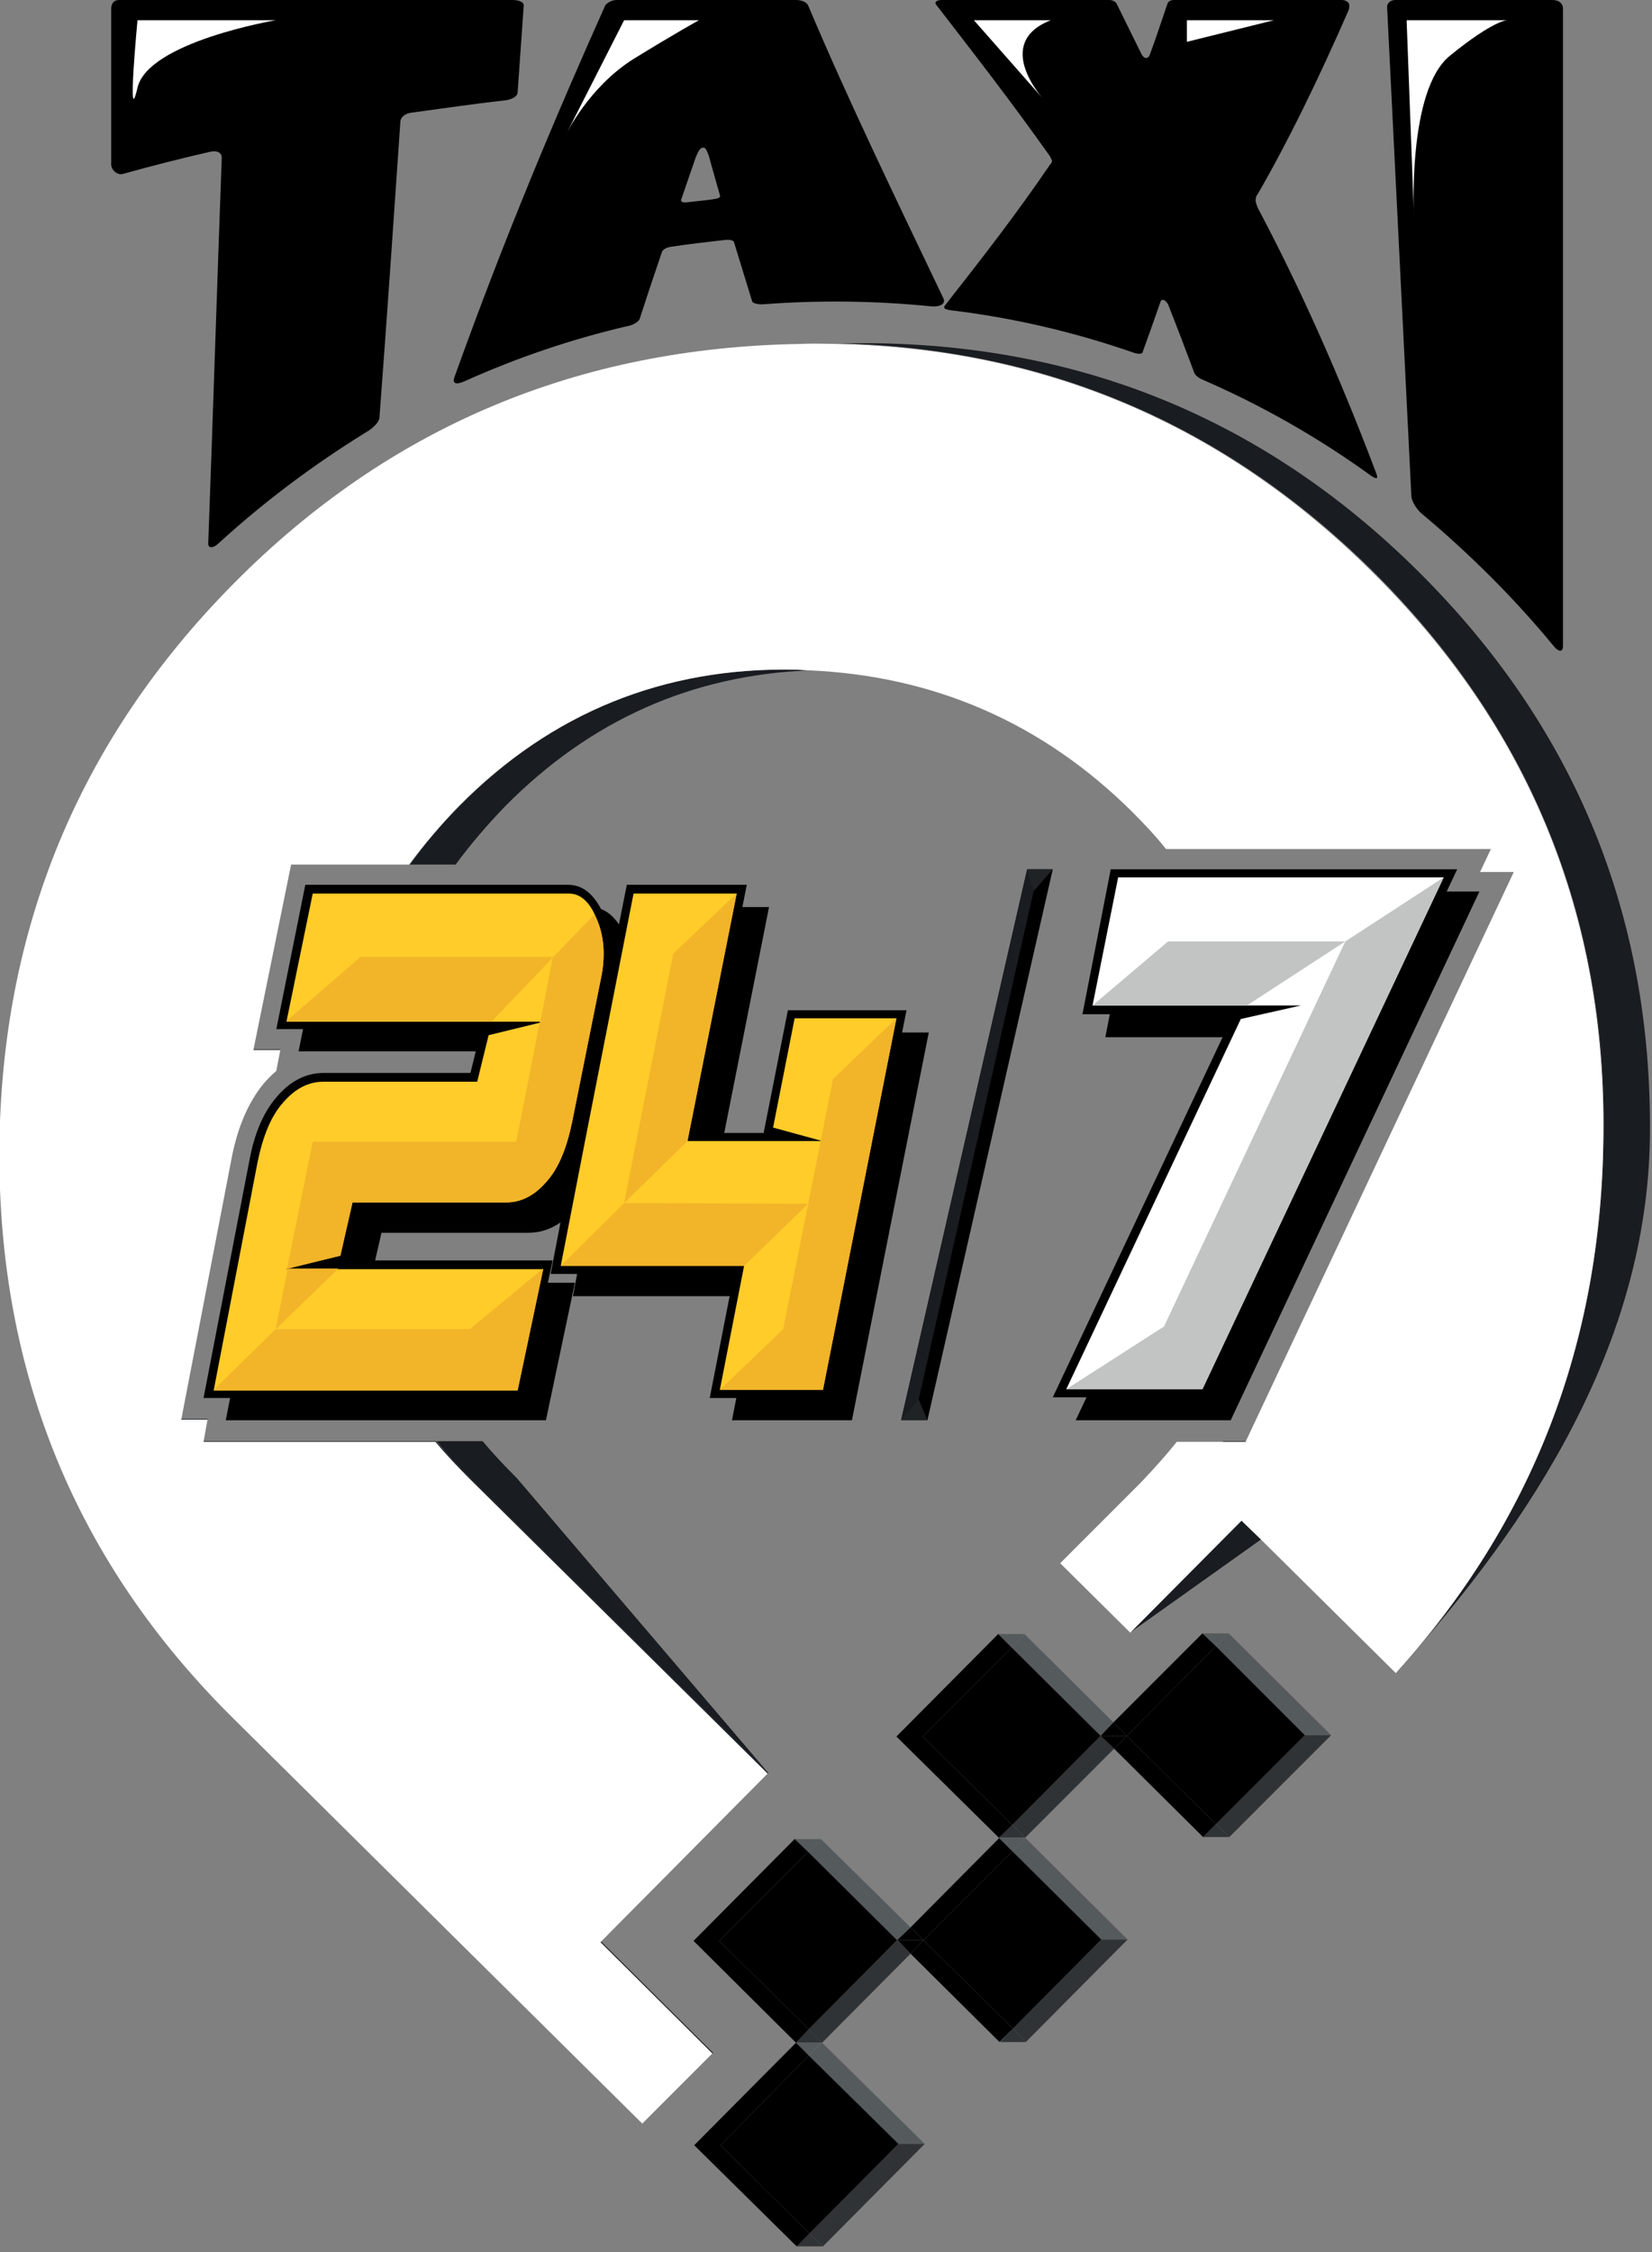 <svg width="160" height="218" viewBox="0 0 160 218" fill="none" xmlns="http://www.w3.org/2000/svg">
<rect x="0" y="0" width="160" height="218" fill="#808080" stroke="none"/>
<g clip-path="url(#clip0_3105_16694)">
<path d="M21.215 52.549C20.693 53.071 20.106 53.136 20.171 52.549C20.628 40.146 21.02 27.678 21.477 15.275C21.477 14.753 21.02 14.557 20.367 14.688C17.495 15.34 14.688 16.058 11.881 16.842C11.358 16.972 10.771 16.45 10.771 15.928V0.849C10.771 0.326 11.032 0 11.554 0H49.611C50.264 0 50.786 0.196 50.721 0.588C50.525 3.394 50.329 6.136 50.133 8.943C50.133 9.335 49.546 9.661 48.828 9.726C45.825 10.053 42.822 10.51 39.885 10.901C39.232 10.967 38.775 11.358 38.775 11.815C38.122 21.346 37.47 30.876 36.752 40.407C36.752 40.799 36.164 41.451 35.446 41.843C30.485 44.911 25.72 48.436 21.215 52.549Z" fill="black"/>
<path d="M77.093 0C77.746 0 78.138 0.261 78.268 0.522C82.185 9.792 86.624 18.931 91.389 28.918C91.585 29.375 91.128 29.767 90.018 29.636C84.731 29.114 79.378 29.049 74.09 29.44C73.503 29.506 72.915 29.375 72.85 29.179C72.263 27.286 71.675 25.328 71.088 23.435C71.022 23.239 70.631 23.174 70.108 23.239C68.411 23.435 66.649 23.631 64.951 23.892C64.56 23.957 64.168 24.153 64.103 24.414C63.385 26.503 62.667 28.657 61.949 30.876C61.818 31.203 61.165 31.529 60.643 31.594C55.356 32.835 50.133 34.597 45.042 36.882C44.193 37.274 43.801 37.143 43.997 36.556C48.958 22.717 53.92 11.032 58.62 0.522C58.75 0.326 59.207 0 59.729 0H77.093ZM68.672 15.144C68.477 14.622 68.346 14.231 68.085 14.296C67.824 14.296 67.628 14.622 67.367 15.275C66.91 16.581 66.453 17.951 65.996 19.257C65.865 19.453 66.061 19.649 66.518 19.583C69.521 19.257 69.847 19.257 69.717 18.865C69.39 17.69 68.999 16.385 68.672 15.144Z" fill="black"/>
<path d="M101.703 15.928C101.768 15.863 101.898 15.667 101.898 15.601C101.898 15.536 101.768 15.275 101.703 15.144C97.916 9.792 94.196 5.026 90.671 0.457C90.475 0.261 90.671 0 91.193 0H107.447C107.773 0 108.1 0.196 108.165 0.392C108.948 1.958 109.732 3.59 110.58 5.287C110.711 5.483 110.842 5.614 110.972 5.614C111.168 5.614 111.298 5.483 111.364 5.287C111.951 3.721 112.473 2.089 113.061 0.392C113.126 0.131 113.387 0 113.714 0H129.968C130.294 0 130.686 0.196 130.686 0.522C130.686 0.653 130.686 0.783 130.621 0.979C127.618 7.833 124.746 13.708 121.808 18.8C121.612 18.996 121.612 19.322 121.612 19.453C121.612 19.583 121.743 19.91 121.808 20.106C125.725 27.482 129.576 35.968 133.297 45.825C133.493 46.347 133.362 46.413 132.84 46.086C127.618 42.3 122.069 39.167 116.325 36.686C116.064 36.556 115.737 36.294 115.672 36.099C114.823 33.814 113.975 31.594 113.126 29.44C112.996 29.244 112.8 29.049 112.735 29.049C112.539 28.983 112.473 29.049 112.408 29.179C111.821 30.876 111.233 32.508 110.646 34.14C110.58 34.271 110.189 34.271 109.797 34.14C103.987 32.117 98.047 30.746 92.041 30.028C91.65 29.962 91.454 29.897 91.454 29.767C91.454 29.701 91.454 29.636 91.519 29.571C95.11 25.001 98.504 20.628 101.703 15.928Z" fill="black"/>
<path d="M137.802 49.807C137.214 49.35 136.692 48.501 136.692 47.979C135.908 32.182 135.125 16.45 134.342 0.653C134.342 0.326 134.668 0 135.125 0H150.335C150.988 0 151.379 0.326 151.379 0.849V62.536C151.379 63.058 151.053 63.189 150.531 62.601C146.614 57.836 142.306 53.593 137.802 49.807Z" fill="black"/>
<path d="M13.317 1.959H26.699C26.699 1.959 14.361 4.048 13.317 8.487C12.272 12.991 13.317 1.959 13.317 1.959Z" fill="white"/>
<path d="M67.693 1.959H60.447L54.834 12.991C54.834 12.991 56.988 8.487 61.296 5.745C65.539 3.134 67.693 1.959 67.693 1.959Z" fill="white"/>
<path d="M101.768 1.959H94.326L101.05 9.596C101.05 9.596 96.089 4.178 101.768 1.959Z" fill="white"/>
<path d="M114.954 1.959H123.375L114.954 4.048V1.959Z" fill="white"/>
<path d="M145.961 1.959H136.235L136.953 21.216C136.953 21.216 136.235 8.683 140.478 5.353C144.656 1.959 145.961 1.959 145.961 1.959Z" fill="white"/>
<path d="M44.52 78.008C42.692 79.835 41.125 81.728 39.689 83.687H44.128C45.564 81.728 47.196 79.835 48.958 78.008C57.183 69.717 66.975 65.344 78.399 64.887C77.942 64.887 77.485 64.822 77.093 64.822C64.364 64.561 53.463 68.934 44.52 78.008Z" fill="#191C20"/>
<path d="M109.536 157.973L122.2 148.964L120.307 147.137L109.536 157.973Z" fill="#191C20"/>
<path d="M137.345 55.291C122.2 40.277 103.792 32.901 82.185 33.227C81.859 33.227 81.597 33.227 81.271 33.227C101.377 33.749 118.545 41.06 132.906 55.226C148.05 70.24 155.557 88.452 155.361 109.863C155.165 129.904 148.507 147.202 135.256 161.824C148.507 147.202 159.604 129.904 159.8 109.863C159.996 88.517 152.489 70.305 137.345 55.291Z" fill="#191C20"/>
<path d="M45.564 143.088L74.416 171.615L50.068 143.088C48.893 141.913 47.783 140.738 46.739 139.498H42.3C43.279 140.738 44.389 141.913 45.564 143.088Z" fill="#191C20"/>
<path d="M132.84 55.29C118.544 41.124 101.311 33.748 81.206 33.291C60.056 33.813 42.039 41.516 27.156 56.399C12.142 71.544 4.569 89.887 4.439 111.363C4.374 132.905 11.881 151.183 27.025 166.197L62.275 205.494L69.064 198.705L58.228 187.934L74.417 171.615L45.564 143.088C44.389 141.913 43.279 140.738 42.235 139.498H19.714L20.106 137.344H17.56L22.456 111.951C23.043 108.948 24.087 106.598 25.524 104.835C25.915 104.379 26.307 103.987 26.764 103.595L27.156 101.572H24.544L28.2 83.62H39.624C41.06 81.662 42.692 79.769 44.454 77.941C53.397 68.933 64.299 64.494 77.028 64.755C77.485 64.755 77.942 64.82 78.333 64.82C79.378 64.755 80.422 64.755 81.467 64.755C94.196 64.951 105.097 69.585 114.171 78.528C115.346 79.704 116.456 80.879 117.435 82.119H144.46L143.415 84.338H146.679L120.699 139.498H118.479C117.435 140.804 116.26 142.109 115.019 143.415L107.186 151.248L109.536 157.972L120.307 147.135L122.2 148.963L124.811 147.135L135.256 161.888C148.507 147.266 155.165 129.967 155.361 109.927C155.557 88.516 148.05 70.303 132.84 55.29Z" fill="#191C20"/>
<path d="M132.841 55.289C118.545 41.124 101.311 33.748 81.206 33.291C80.031 33.291 78.856 33.225 77.615 33.291C56.009 33.617 37.666 41.32 22.652 56.464C7.638 71.609 0.066 89.952 -0.065 111.428C-0.13 132.97 7.377 151.248 22.521 166.262L62.21 205.559L68.999 198.77L58.163 187.999L74.352 171.68L45.499 143.153C44.324 141.978 43.214 140.803 42.17 139.563H19.714L20.106 137.409H17.56L22.456 112.016C23.043 109.013 24.088 106.663 25.524 104.9C25.916 104.444 26.307 104.052 26.764 103.66L27.156 101.637H24.545L28.2 83.685H39.624C41.06 81.727 42.692 79.834 44.454 78.006C53.398 68.998 64.299 64.559 77.028 64.82C77.485 64.82 77.942 64.885 78.334 64.885C90.475 65.407 100.985 69.977 109.667 78.594C110.842 79.769 111.952 80.944 112.931 82.184H117.37H144.395L143.35 84.403H146.614L120.634 139.563H118.414H113.975C112.931 140.869 111.756 142.174 110.516 143.48L102.682 151.313L109.471 158.037L120.242 147.2L122.135 149.028L135.191 161.953C148.442 147.331 155.1 130.032 155.296 109.992C155.557 88.516 148.05 70.303 132.841 55.289Z" fill="white"/>
<path d="M119.001 158.104H116.456L117.761 159.344L119.001 158.104Z" fill="#555A5C"/>
<path d="M119.001 158.104L128.924 167.96L119.001 158.104Z" fill="#555A5C"/>
<path d="M126.378 167.96H128.924L119.002 158.104L117.761 159.344L126.378 167.96Z" fill="#555A5C"/>
<path d="M116.521 177.816H119.067L117.761 176.576L116.521 177.816Z" fill="#303335"/>
<path d="M119.067 177.816L128.924 167.959L119.067 177.816Z" fill="#303335"/>
<path d="M126.378 167.959L117.761 176.576L119.067 177.816L128.924 167.959H126.378Z" fill="#303335"/>
<path d="M107.839 166.719L99.222 158.168L107.839 166.719Z" fill="#555A5C"/>
<path d="M99.222 158.168H96.676L97.982 159.474L99.222 158.168Z" fill="#555A5C"/>
<path d="M106.599 168.025L107.839 166.719L99.222 158.168L97.982 159.474L106.599 168.025Z" fill="#555A5C"/>
<path d="M99.288 177.882L107.904 169.266L99.288 177.882Z" fill="#303335"/>
<path d="M96.742 177.883H99.287L98.047 176.643L96.742 177.883Z" fill="#303335"/>
<path d="M106.599 168.025L98.047 176.642L99.288 177.882L107.904 169.266L106.599 168.025Z" fill="#303335"/>
<path d="M98.047 179.188L99.287 177.883H96.742L98.047 179.188Z" fill="#555A5C"/>
<path d="M109.21 187.74L99.288 177.883L109.21 187.74Z" fill="#555A5C"/>
<path d="M106.664 187.74H109.21L99.288 177.883L98.047 179.188L106.664 187.74Z" fill="#555A5C"/>
<path d="M96.872 197.661H96.807H99.353L98.113 196.355L96.872 197.661Z" fill="#303335"/>
<path d="M99.353 197.66L109.209 187.738L99.353 197.66Z" fill="#303335"/>
<path d="M106.664 187.738L98.112 196.355L99.353 197.66L109.21 187.738H106.664Z" fill="#303335"/>
<path d="M88.19 186.563L79.508 178.012L88.19 186.563Z" fill="#555A5C"/>
<path d="M79.508 178.012H76.962L78.268 179.252L79.508 178.012Z" fill="#555A5C"/>
<path d="M86.885 187.803L88.19 186.563L79.508 178.012L78.268 179.252L86.885 187.803Z" fill="#555A5C"/>
<path d="M79.574 197.726H79.639L88.19 189.109L79.574 197.726Z" fill="#303335"/>
<path d="M77.093 197.725H79.574L78.334 196.42L77.093 197.725Z" fill="#303335"/>
<path d="M86.885 187.805L78.334 196.421L79.574 197.727L88.19 189.11L86.95 187.805H86.885Z" fill="#303335"/>
<path d="M78.334 198.967L79.574 197.727H77.093L78.334 198.967Z" fill="#555A5C"/>
<path d="M89.561 207.518L79.639 197.727H79.574L89.561 207.518Z" fill="#555A5C"/>
<path d="M87.015 207.518H89.561L79.574 197.727L78.334 198.967L87.015 207.518Z" fill="#555A5C"/>
<path d="M77.158 217.439H79.704L78.398 216.199L77.158 217.439Z" fill="#303335"/>
<path d="M79.704 217.44L89.561 207.518L79.704 217.44Z" fill="#303335"/>
<path d="M87.015 207.518L78.398 216.2L79.704 217.44L89.561 207.518H87.015Z" fill="#303335"/>
<path d="M109.145 168.025L107.904 169.266L116.521 177.817L117.761 176.577L109.145 168.025Z" fill="black"/>
<path d="M117.761 159.344L116.456 158.104L107.839 166.72L109.144 168.026L117.761 159.344Z" fill="black"/>
<path d="M89.365 168.09L97.982 159.474L96.676 158.168L86.819 168.09L96.742 177.882L98.047 176.642L89.365 168.09Z" fill="black"/>
<path d="M69.782 207.649L78.334 198.967L77.093 197.727L67.236 207.649L77.159 217.44L78.399 216.2L69.782 207.649Z" fill="black"/>
<path d="M98.047 179.188L96.742 177.947L88.19 186.564L89.431 187.804L98.047 179.188Z" fill="black"/>
<path d="M69.651 187.869L78.268 179.252L76.963 178.012L67.171 187.869L77.093 197.726L78.333 196.42L69.651 187.869Z" fill="black"/>
<path d="M89.431 187.805L88.19 189.11L96.807 197.662L98.113 196.356L89.431 187.805Z" fill="black"/>
<path d="M117.761 159.344L109.145 168.026L117.761 176.577L126.378 167.96L117.761 159.344Z" fill="black"/>
<path d="M97.982 159.473L89.365 168.089L98.047 176.641L106.599 168.024L97.982 159.473Z" fill="black"/>
<path d="M78.333 198.967L69.782 207.649L78.398 216.2L87.015 207.518L78.333 198.967Z" fill="black"/>
<path d="M78.268 179.252L69.651 187.869L78.333 196.42L86.885 187.803L78.268 179.252Z" fill="black"/>
<path d="M98.047 179.188L89.431 187.804L98.113 196.356L106.664 187.739L98.047 179.188Z" fill="black"/>
<path d="M117.761 159.344L116.456 158.104L117.761 159.344Z" fill="black"/>
<path d="M117.761 159.344L126.378 167.96L117.761 159.344Z" fill="black"/>
<path d="M117.761 176.576L126.378 167.959L117.761 176.576Z" fill="black"/>
<path d="M97.982 159.474L96.676 158.168L97.982 159.474Z" fill="black"/>
<path d="M109.144 168.024L107.839 166.719L109.144 168.024Z" fill="black"/>
<path d="M106.599 168.024L97.982 159.473L106.599 168.024Z" fill="black"/>
<path d="M106.599 168.024H109.144L107.839 166.719L106.599 168.024Z" fill="black"/>
<path d="M109.145 168.025L107.904 169.266L109.145 168.025Z" fill="black"/>
<path d="M106.599 168.025L98.047 176.642L106.599 168.025Z" fill="black"/>
<path d="M107.904 169.266L109.144 168.025H106.599L107.904 169.266Z" fill="black"/>
<path d="M98.047 179.188L96.742 177.883V177.948L98.047 179.188Z" fill="black"/>
<path d="M98.047 179.188L106.664 187.739L98.047 179.188Z" fill="black"/>
<path d="M98.112 196.355L106.664 187.738L98.112 196.355Z" fill="black"/>
<path d="M89.431 187.805L88.19 186.564L89.431 187.805Z" fill="black"/>
<path d="M78.268 179.252L76.962 178.012L78.268 179.252Z" fill="black"/>
<path d="M86.885 187.805H86.95H89.431L88.19 186.564L86.885 187.805Z" fill="black"/>
<path d="M86.885 187.803L78.268 179.252L86.885 187.803Z" fill="black"/>
<path d="M89.431 187.805L88.19 189.11L89.431 187.805Z" fill="black"/>
<path d="M88.191 189.11L89.431 187.805H86.95L88.191 189.11Z" fill="black"/>
<path d="M86.885 187.805L78.334 196.421L86.885 187.805Z" fill="black"/>
<path d="M78.334 198.967L77.093 197.727L78.334 198.967Z" fill="black"/>
<path d="M78.334 198.967L87.015 207.518L78.334 198.967Z" fill="black"/>
<path d="M78.398 216.2L87.015 207.518L78.398 216.2Z" fill="black"/>
<path fill-rule="evenodd" clip-rule="evenodd" d="M36.947 119.328L35.838 124.159H55.682L52.875 137.475H21.868L26.307 114.497C26.699 112.343 27.482 109.993 28.983 108.296C30.158 106.925 31.66 106.011 33.553 106.011H47.783L48.828 101.768H28.918L31.725 87.799H57.183C58.946 87.799 59.99 89.3 60.643 90.736C61.426 92.564 61.622 94.522 61.231 96.546L58.358 110.842C57.901 112.996 57.183 115.346 55.682 117.043C54.507 118.414 53.006 119.328 51.178 119.328H36.947Z" fill="black"/>
<path fill-rule="evenodd" clip-rule="evenodd" d="M34.793 117.174L33.683 122.004H53.528L50.656 135.321H19.714L24.153 112.343C24.544 110.189 25.328 107.839 26.829 106.142C28.004 104.771 29.506 103.857 31.333 103.857H45.564L46.608 99.614H26.764L29.571 85.644H55.029C56.792 85.644 57.836 87.081 58.489 88.582C59.272 90.41 59.468 92.368 59.076 94.392L56.204 108.688C55.747 110.842 55.029 113.192 53.528 114.889C52.353 116.26 50.851 117.174 48.958 117.174H34.793Z" fill="black"/>
<path d="M30.289 86.492H55.094C56.204 86.492 57.118 87.275 57.771 88.907C58.489 90.539 58.619 92.302 58.293 94.26L55.421 108.556C54.898 111.102 54.115 113.06 52.94 114.366C51.765 115.737 50.459 116.389 49.023 116.389H34.14L32.965 121.546L27.678 122.852H52.614L50.133 134.602H20.693L24.936 112.538C25.458 109.992 26.241 108.034 27.416 106.728C28.591 105.357 29.897 104.705 31.333 104.705H46.217L47.326 100.201L52.679 98.895H27.743L30.289 86.492Z" fill="#FFCC29"/>
<path d="M57.575 88.518C57.64 88.648 57.706 88.779 57.771 88.909C58.489 90.541 58.62 92.304 58.293 94.262L55.421 108.558C54.899 111.104 54.115 113.062 52.94 114.368C51.765 115.738 50.46 116.391 49.024 116.391H34.14L32.965 121.548L27.808 122.788L30.289 110.516H50.003L52.288 98.897L52.679 98.832H52.353L53.528 92.695L57.575 88.518ZM27.874 122.788H32.77L26.699 128.663L27.874 122.788Z" fill="#F2B429"/>
<path d="M52.614 122.787L50.133 134.537H20.693L26.698 128.662H45.498L52.614 122.787Z" fill="#F2B429"/>
<path fill-rule="evenodd" clip-rule="evenodd" d="M27.743 98.83H47.653L53.593 92.629H34.924L27.743 98.83Z" fill="#F2B429"/>
<path fill-rule="evenodd" clip-rule="evenodd" d="M73.242 125.464H55.486L57.967 112.474L62.863 87.799H74.482L69.717 111.821H76.114L78.464 99.941H89.953L82.511 137.475H70.892L73.242 125.464Z" fill="black"/>
<path fill-rule="evenodd" clip-rule="evenodd" d="M71.088 123.31H53.332L55.813 110.32L60.708 85.644H72.328L67.563 109.667H73.96L76.31 97.786H87.799L80.357 135.321H68.738L71.088 123.31Z" fill="black"/>
<path d="M79.704 134.537H69.717L72.067 122.526H54.311L56.661 110.449L61.361 86.492H71.349L66.583 110.449H79.639L74.874 109.144L76.962 98.569H86.819L79.704 134.537Z" fill="#FFCC29"/>
<path fill-rule="evenodd" clip-rule="evenodd" d="M60.447 116.455L66.583 110.449L71.349 86.492L65.213 92.302L60.447 116.455Z" fill="#F2B429"/>
<path fill-rule="evenodd" clip-rule="evenodd" d="M54.311 122.526H72.067L78.268 116.52L60.447 116.455L54.311 122.526Z" fill="#F2B429"/>
<path fill-rule="evenodd" clip-rule="evenodd" d="M80.683 104.445L86.82 98.57L79.704 134.538H69.717L75.853 128.663L80.683 104.445Z" fill="#F2B429"/>
<path fill-rule="evenodd" clip-rule="evenodd" d="M121.678 100.397H107.055L109.797 86.297H143.284L119.197 137.475H104.183L121.678 100.397Z" fill="black"/>
<path fill-rule="evenodd" clip-rule="evenodd" d="M119.458 98.177H104.836L107.578 84.143H141.131L116.978 135.255H101.964L119.458 98.177Z" fill="black"/>
<path d="M108.296 84.926H139.825L116.456 134.472H103.27L120.176 98.634L125.986 97.329H105.815L108.296 84.926Z" fill="white"/>
<path fill-rule="evenodd" clip-rule="evenodd" d="M105.815 97.328H120.764L130.295 91.127H113.127L105.815 97.328Z" fill="#C2C3C3"/>
<path fill-rule="evenodd" clip-rule="evenodd" d="M103.27 134.472H116.456L139.825 84.926L130.295 91.127L112.735 128.401L103.27 134.472Z" fill="#C2C3C3"/>
<path d="M101.964 84.143H99.483L87.276 137.475H89.822L101.964 84.143Z" fill="black"/>
<path d="M100.528 84.404L99.483 84.143L87.276 137.475L88.582 137.213L100.528 84.404Z" fill="#191C20"/>
<path d="M87.276 137.475L88.974 135.451L89.822 137.475H87.276Z" fill="#1F2325"/>
<path d="M101.964 84.143H99.483L100.136 86.231L101.964 84.143Z" fill="#1F2325"/>
</g>
<defs>
<clipPath id="clip0_3105_16694">
<rect width="159.8" height="217.44" fill="white"/>
</clipPath>
</defs>
</svg>
